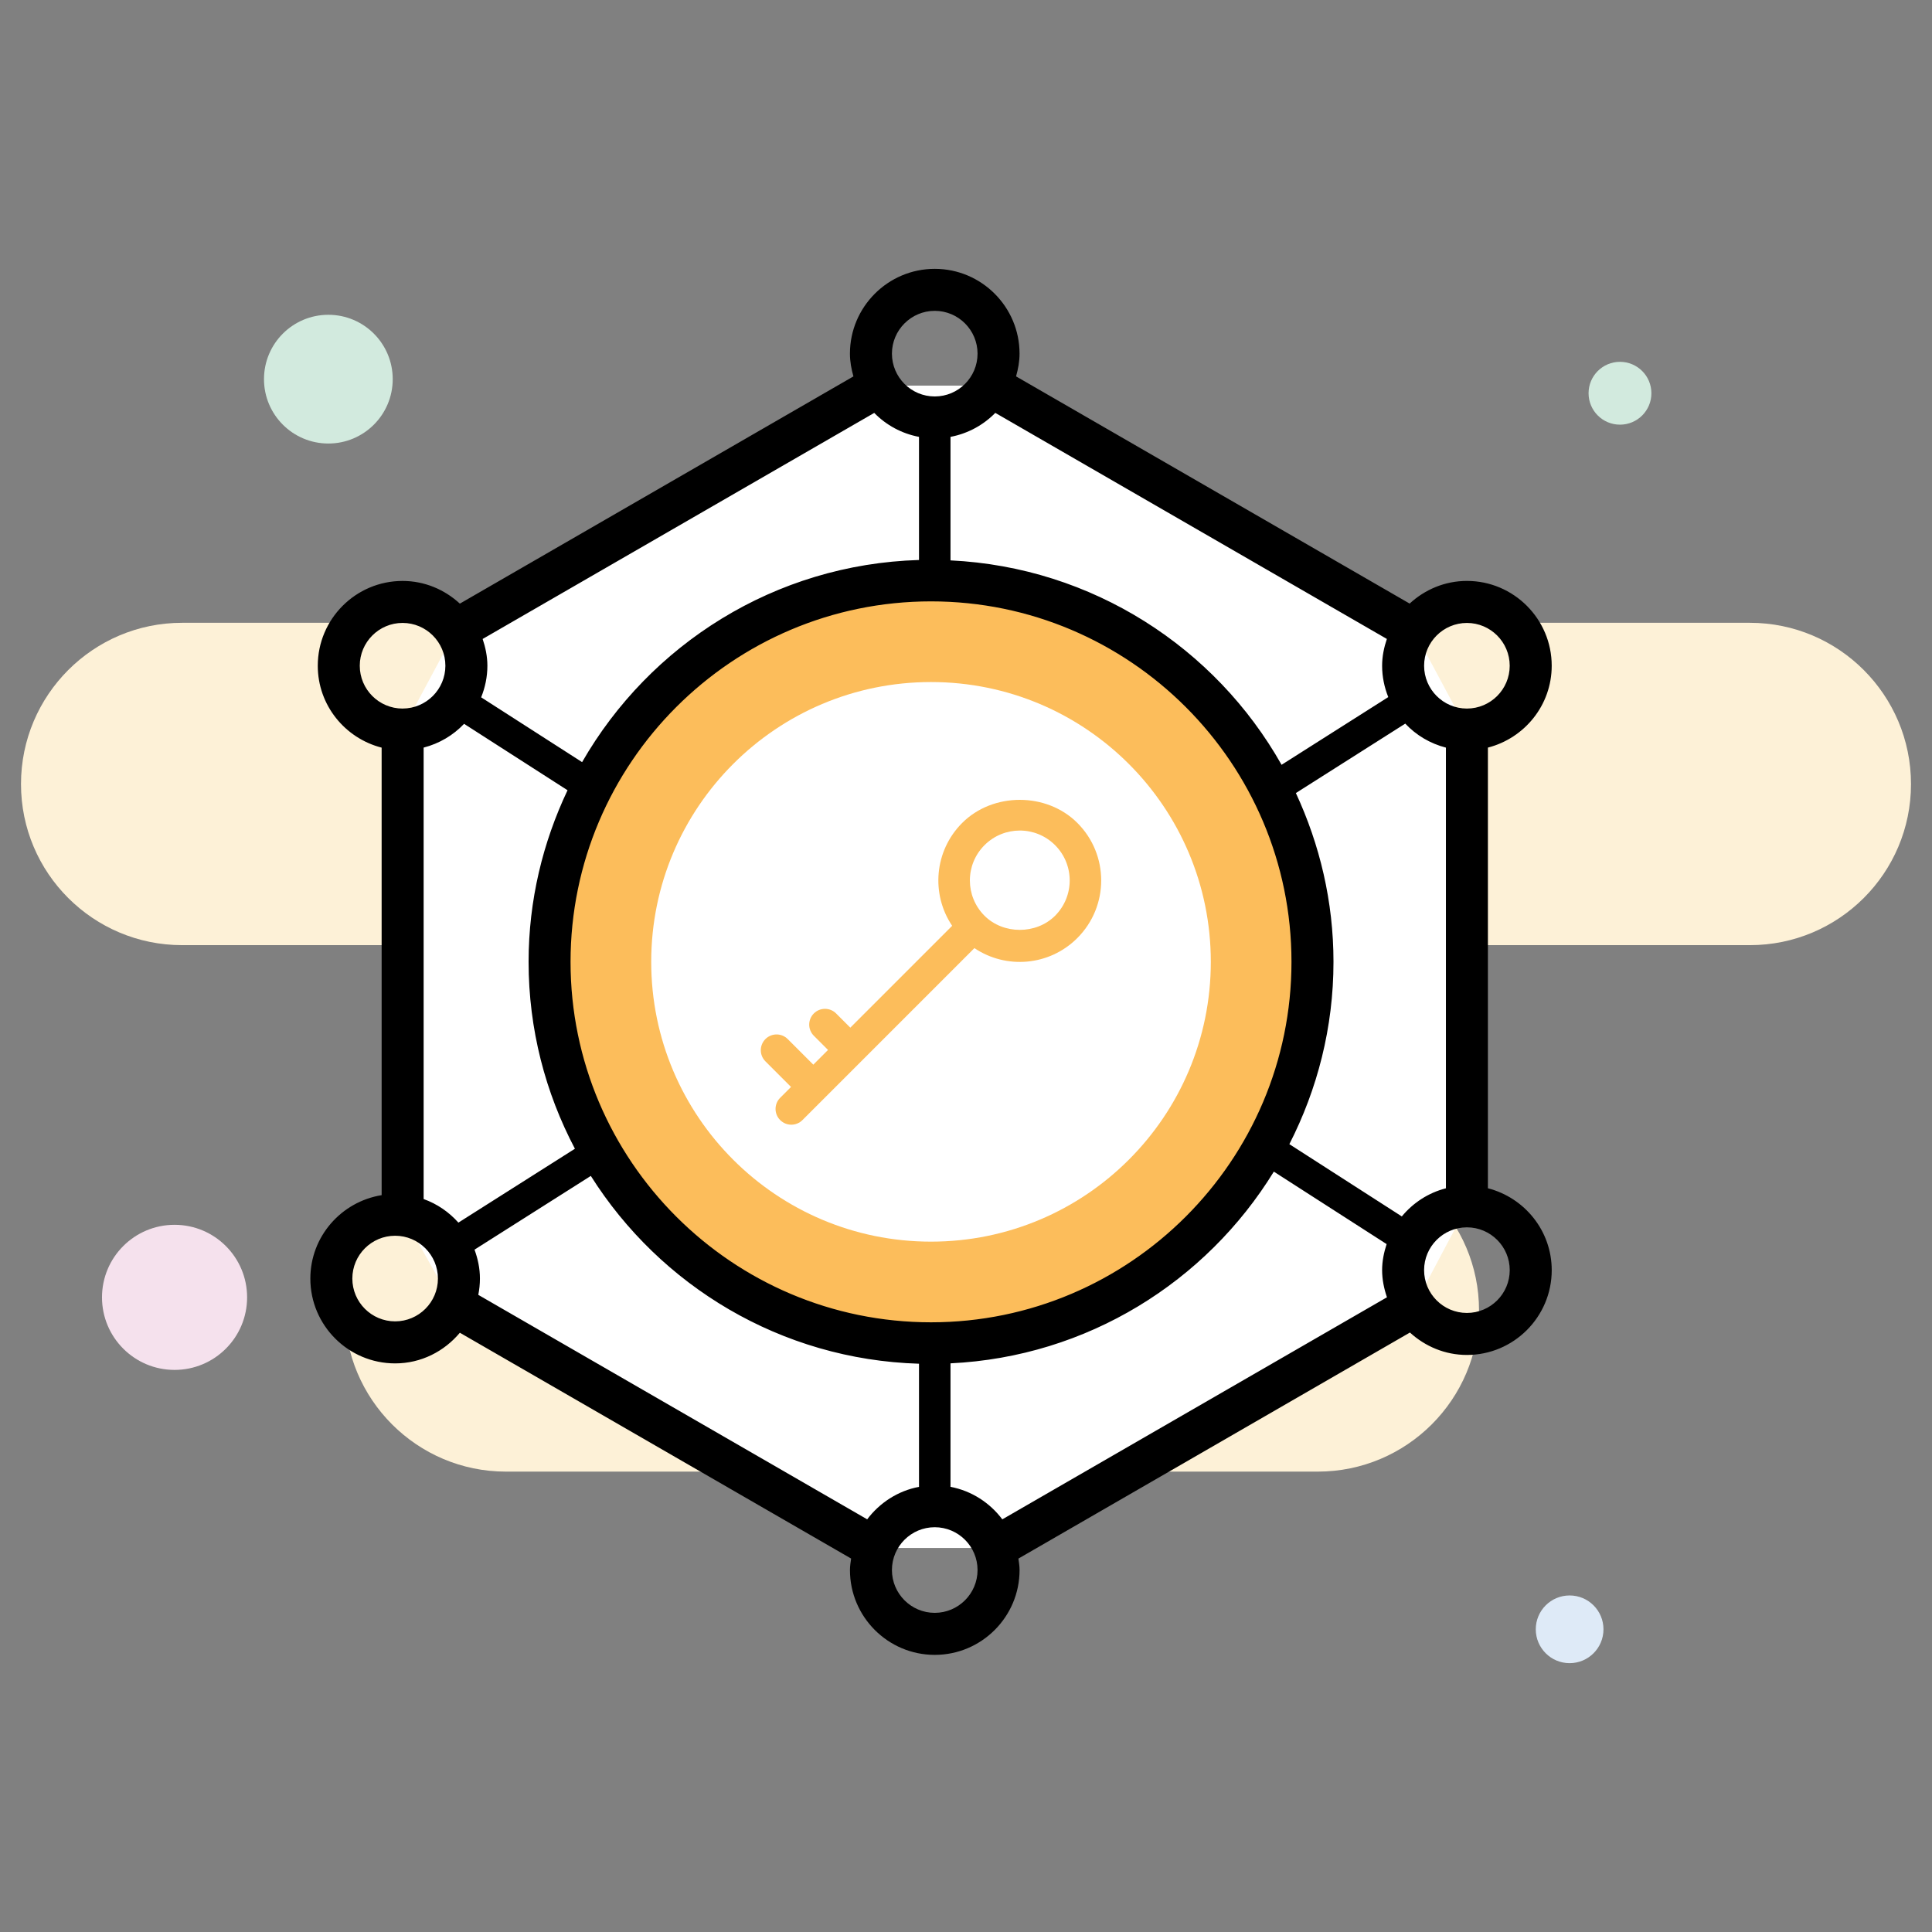 <svg xmlns="http://www.w3.org/2000/svg" enable-background="new 0 0 92 92" viewBox="0 0 92 92" id="cryptography"><rect x="0" y="0" width="92" height="92" fill="#808080" stroke="none"/><path fill="#FDF1D7" d="M91 37.337c0 4.24-3.44 7.67-7.67 7.67H53.28c-4.24 0-7.68-3.43-7.68-7.67s3.44-7.68 7.68-7.68H83.33C87.56 29.657 91 33.097 91 37.337zM24.17 45.007h-15.5c-4.23 0-7.67-3.43-7.67-7.67S4.44 29.657 8.67 29.657h15.5c4.23 0 7.67 3.44 7.67 7.68S28.4 45.007 24.17 45.007zM70.43 62.397c0 4.24-3.44 7.68-7.68 7.68H24.09c-4.23 0-7.67-3.44-7.67-7.68 0-4.23 3.44-7.67 7.67-7.67h38.66C66.99 54.727 70.43 58.167 70.43 62.397z"></path><polyline fill="#FFF" points="19.173 34.74 19.173 57.872 21.583 62.126 41.657 73.712 47.369 73.712 67.331 62.187 67.341 62.187 69.853 57.447 69.853 34.74 67.321 30.01 47.146 18.363 41.88 18.363 21.705 30.01"></polyline><circle cx="77.142" cy="18.726" r="1.496" fill="#D2EADE"></circle><circle cx="15.636" cy="18.055" r="3.065" fill="#D2EADE"></circle><circle cx="74.744" cy="77.586" r="1.612" fill="#DEEAF7"></circle><circle cx="8.312" cy="61.779" r="3.455" fill="#F5E1ED"></circle><circle cx="44.334" cy="45.802" r="18.165" fill="#FCBD5B"></circle><circle cx="44.334" cy="45.802" r="13.324" fill="#FFF"></circle><path fill="#FCBD5B" d="M51.302,39.186c-1.464-1.464-4.018-1.464-5.482,0
			c-1.337,1.337-1.491,3.397-0.479,4.9l-4.85,4.85l-0.676-0.676c-0.293-0.293-0.768-0.293-1.061,0
			s-0.293,0.768,0,1.061l0.676,0.676l-0.701,0.701l-1.219-1.219c-0.293-0.293-0.768-0.293-1.061,0
			s-0.293,0.768,0,1.061l1.219,1.219l-0.517,0.517c-0.293,0.293-0.293,0.768,0,1.061
			c0.293,0.293,0.768,0.293,1.061,0c2.407-2.407,7.429-7.428,8.189-8.189
			c1.5,1.011,3.561,0.86,4.9-0.478C52.817,43.152,52.817,40.701,51.302,39.186z M50.242,43.607
			c-0.898,0.897-2.463,0.897-3.361,0c-0.928-0.929-0.929-2.432,0-3.361
			c0.929-0.928,2.432-0.929,3.361,0C51.17,41.175,51.17,42.677,50.242,43.607z"></path><path d="M70.853,56.584V35.6c1.742-0.448,3.038-2.018,3.038-3.898c0-2.227-1.812-4.039-4.038-4.039
			c-1.054,0-2.007,0.415-2.727,1.079L48.384,17.923c0.097-0.347,0.166-0.705,0.166-1.082
			c0-2.227-1.812-4.039-4.038-4.039s-4.039,1.812-4.039,4.039c0,0.378,0.069,0.736,0.166,1.083
			L21.898,28.744c-0.72-0.664-1.673-1.08-2.728-1.08c-2.227,0-4.038,1.812-4.038,4.039
			c0,1.881,1.298,3.452,3.041,3.899v21.31c-1.92,0.311-3.395,1.967-3.395,3.974
			c0,2.227,1.812,4.038,4.038,4.038c1.242,0,2.341-0.575,3.082-1.46l18.631,10.753
			c-0.025,0.181-0.055,0.36-0.055,0.548c0,2.227,1.812,4.039,4.038,4.039s4.039-1.812,4.039-4.039
			c0-0.187-0.031-0.366-0.055-0.546l18.644-10.765c0.719,0.657,1.666,1.068,2.714,1.068
			c2.227,0,4.038-1.812,4.038-4.038C73.891,58.603,72.595,57.033,70.853,56.584z M66.753,57.925
			l-5.355-3.441c1.333-2.61,2.101-5.555,2.101-8.681c0-2.873-0.654-5.59-1.791-8.039l5.209-3.306
			c0.517,0.55,1.183,0.949,1.936,1.143v20.984C68.015,56.8,67.289,57.277,66.753,57.925z
			 M44.334,62.967c-9.465,0-17.165-7.7-17.165-17.165s7.7-17.165,17.165-17.165
			c9.465,0,17.165,7.7,17.165,17.165S53.799,62.967,44.334,62.967z M20.173,57.097V35.6
			c0.748-0.193,1.411-0.588,1.926-1.132l4.927,3.163c-1.177,2.483-1.855,5.247-1.855,8.172
			c0,3.212,0.803,6.237,2.206,8.899l-5.549,3.518C21.38,57.716,20.817,57.329,20.173,57.097z
			 M69.853,29.664c1.124,0,2.038,0.915,2.038,2.039c0,1.123-0.913,2.036-2.035,2.038
			c-0.001,0-0.002-0.001-0.003-0.001c-0.001,0-0.002,0.001-0.003,0.001
			c-1.123-0.002-2.035-0.915-2.035-2.038C67.814,30.578,68.729,29.664,69.853,29.664z M66.041,30.426
			c-0.136,0.404-0.226,0.828-0.226,1.277c0,0.528,0.108,1.03,0.293,1.492l-5.081,3.224
			c-3.146-5.575-9-9.408-15.765-9.734V20.803c0.828-0.156,1.566-0.563,2.133-1.142L66.041,30.426z
			 M44.512,14.802c1.124,0,2.038,0.915,2.038,2.039s-0.914,2.038-2.038,2.038
			s-2.039-0.914-2.039-2.038S43.388,14.802,44.512,14.802z M43.762,20.803v5.863
			c-6.864,0.204-12.824,4.023-16.043,9.626l-4.807-3.086c0.188-0.466,0.297-0.972,0.297-1.504
			c0-0.448-0.091-0.872-0.226-1.275l18.647-10.765C42.197,20.241,42.934,20.647,43.762,20.803z
			 M17.132,31.702c0-1.124,0.914-2.039,2.038-2.039s2.039,0.915,2.039,2.039
			c0,1.122-0.912,2.035-2.034,2.038c-0.001,0-0.001-0-0.001-0
			c-0.002,0-0.003,0.001-0.005,0.001C18.045,33.74,17.132,32.826,17.132,31.702z M18.816,62.922
			c-1.124,0-2.038-0.914-2.038-2.038s0.914-2.039,2.038-2.039s2.038,0.915,2.038,2.039
			S19.94,62.922,18.816,62.922z M22.776,61.66c0.049-0.251,0.078-0.51,0.078-0.775
			c0-0.486-0.1-0.946-0.258-1.378l5.538-3.511c3.301,5.228,9.048,8.747,15.628,8.943v5.863
			c-1.007,0.19-1.873,0.759-2.467,1.547L22.776,61.66z M44.511,76.802
			c-1.124,0-2.038-0.915-2.038-2.039s0.914-2.038,2.038-2.038s2.039,0.914,2.039,2.038
			S45.635,76.802,44.511,76.802z M45.262,70.802v-5.881c6.516-0.314,12.176-3.885,15.397-9.129
			l5.371,3.451c-0.128,0.393-0.215,0.804-0.215,1.24c0,0.454,0.092,0.884,0.231,1.292L47.729,72.35
			C47.135,71.561,46.268,70.992,45.262,70.802z M69.853,62.521c-1.124,0-2.039-0.914-2.039-2.038
			c0-1.121,0.909-2.032,2.029-2.038c0.003,0,0.006,0.002,0.01,0.002s0.006-0.002,0.01-0.002
			c1.119,0.005,2.029,0.917,2.029,2.038C71.891,61.607,70.977,62.521,69.853,62.521z"></path></svg>